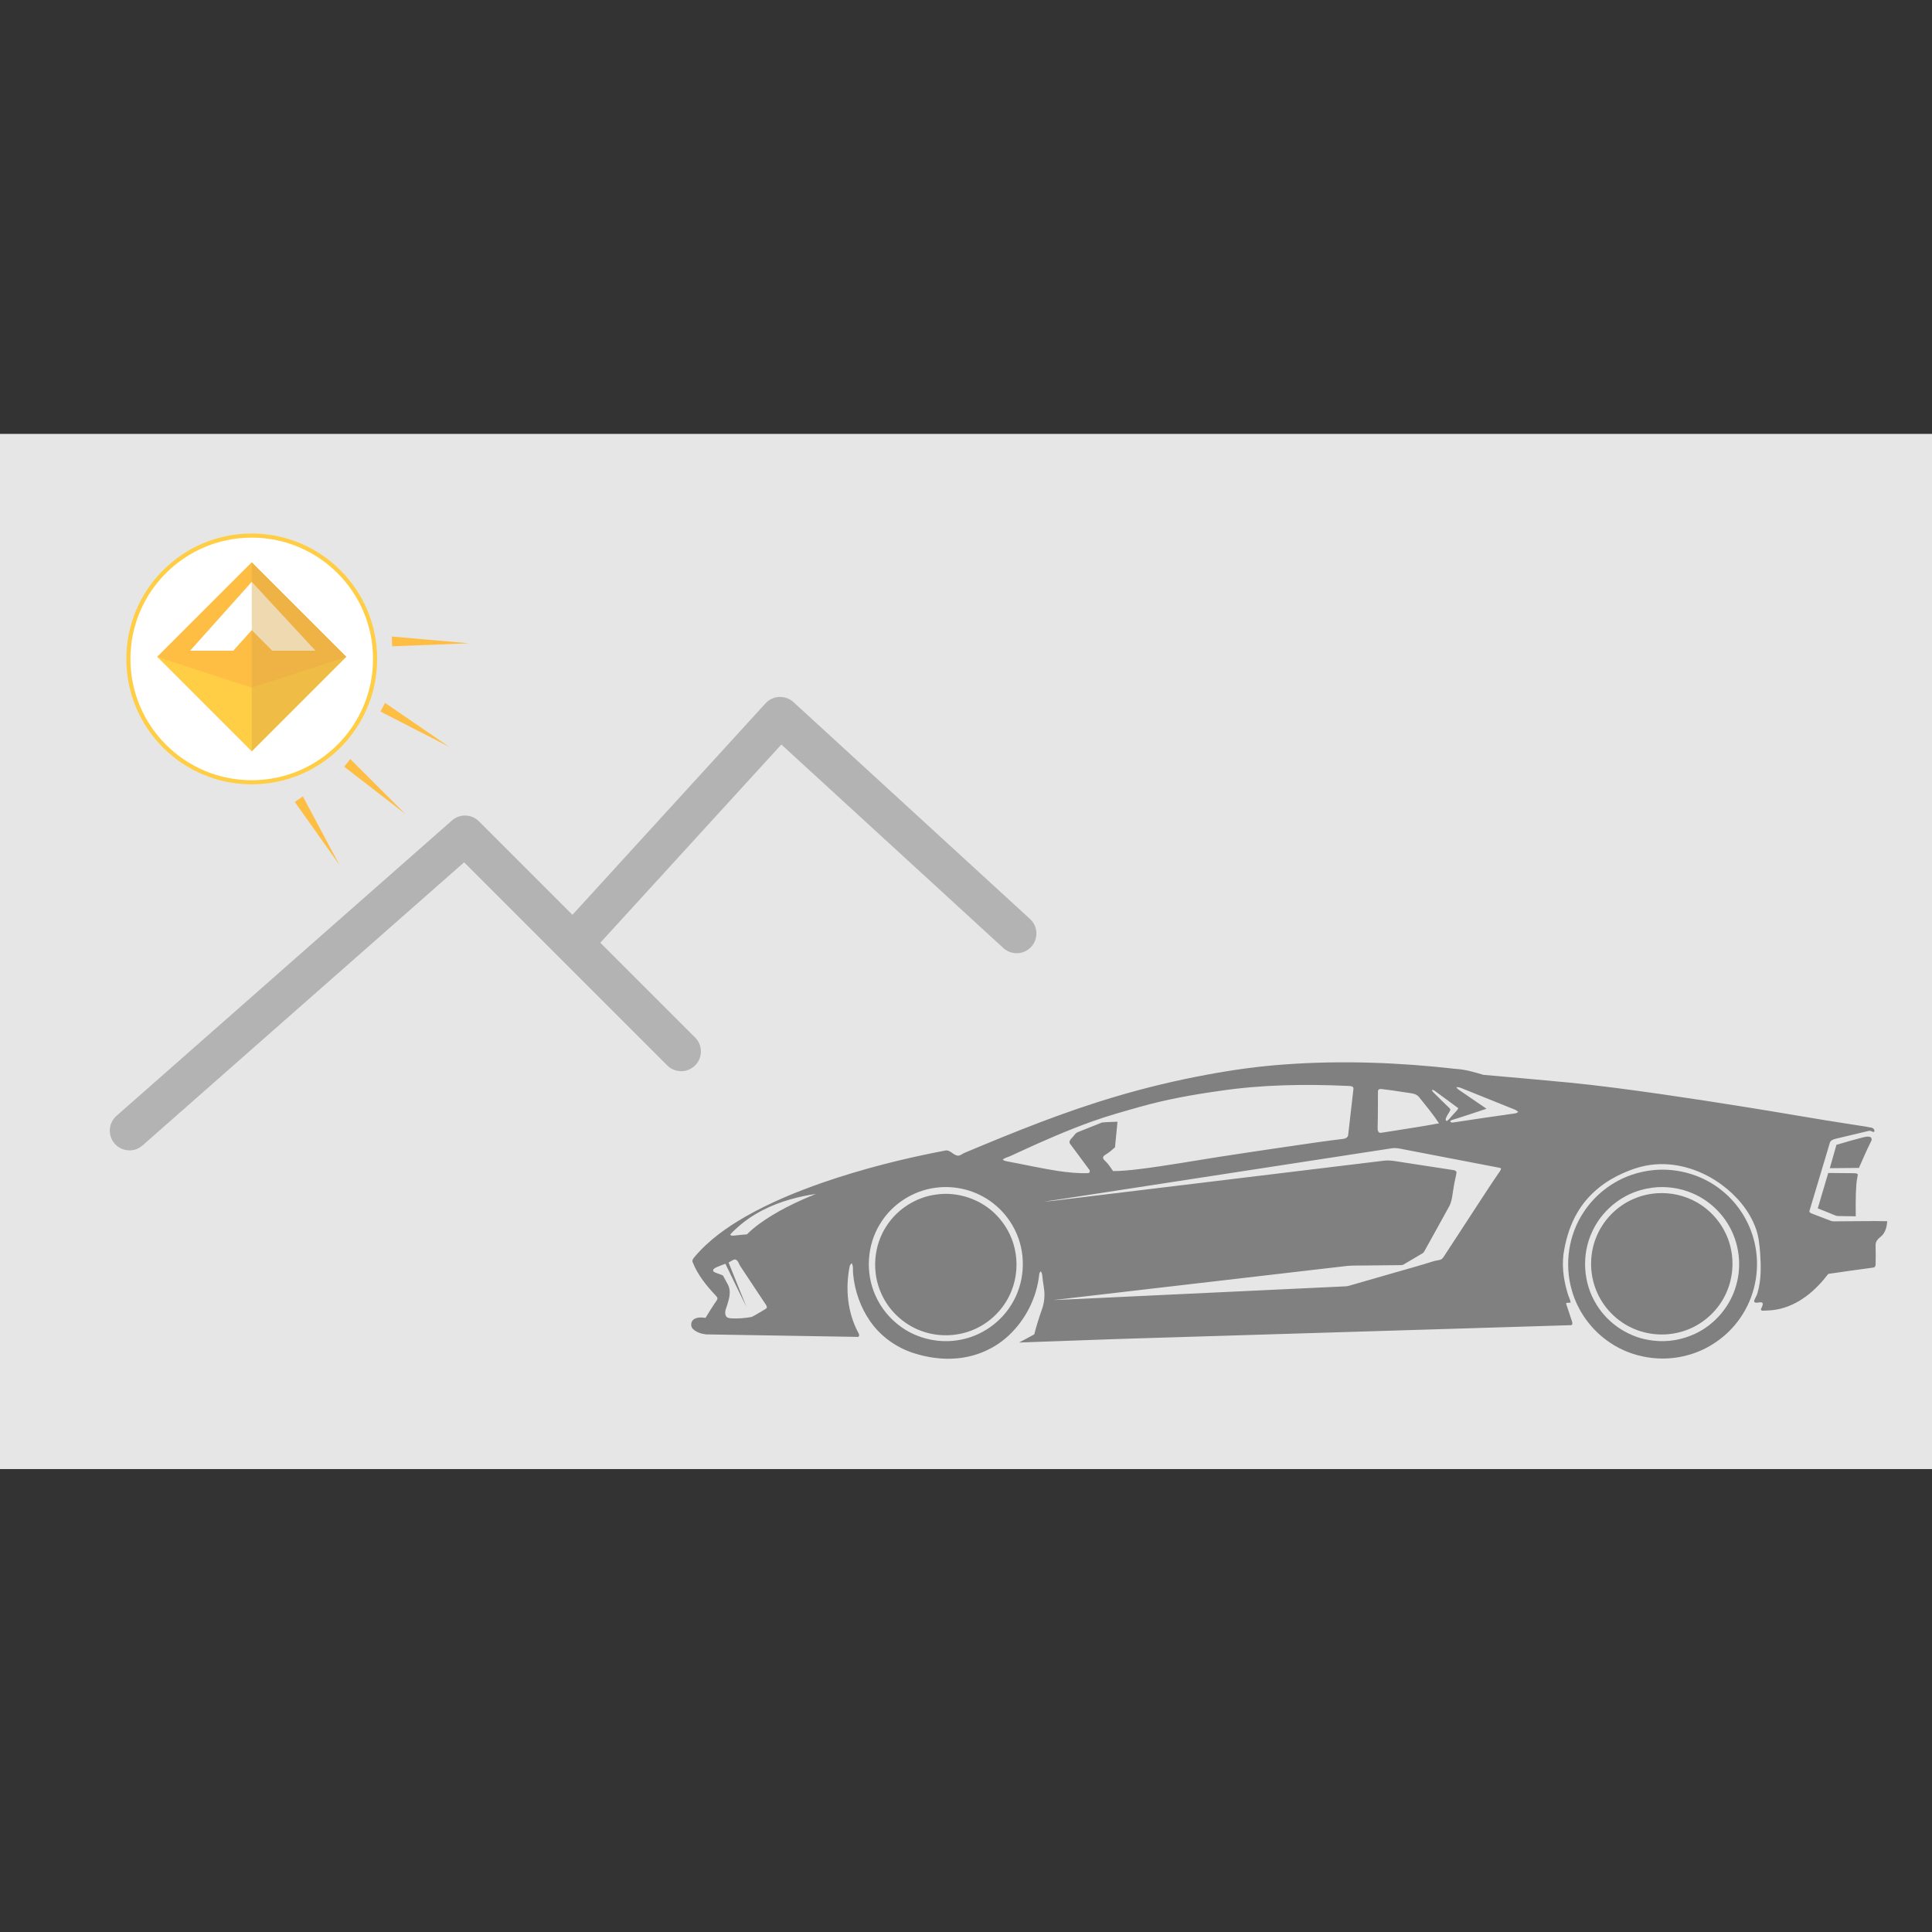 <?xml version="1.0" encoding="UTF-8" standalone="no"?>
<!-- Generator: Adobe Illustrator 19.0.0, SVG Export Plug-In . SVG Version: 6.00 Build 0)  -->

<svg
   xmlns:dc="http://purl.org/dc/elements/1.1/"
   xmlns:cc="http://creativecommons.org/ns#"
   xmlns:rdf="http://www.w3.org/1999/02/22-rdf-syntax-ns#"
   xmlns:svg="http://www.w3.org/2000/svg"
   xmlns="http://www.w3.org/2000/svg"
   xmlns:sodipodi="http://sodipodi.sourceforge.net/DTD/sodipodi-0.dtd"
   xmlns:inkscape="http://www.inkscape.org/namespaces/inkscape"
   version="1.1"
   id="Capa_1"
   x="0px"
   y="0px"
   viewBox="0 0 58 58"
   style="enable-background:new 0 0 58 58;"
   xml:space="preserve"
   width="512px"
   height="512px"
   sodipodi:docname="image.svg"
   inkscape:version="0.92.3 (2405546, 2018-03-11)"><rect x="0" y="0" width="58" height="58" fill="#333333" stroke="none"/><defs
   id="defs922" /><sodipodi:namedview
   pagecolor="#ffffff"
   bordercolor="#666666"
   borderopacity="1"
   objecttolerance="10"
   gridtolerance="10"
   guidetolerance="10"
   inkscape:pageopacity="0"
   inkscape:pageshadow="2"
   inkscape:window-width="1366"
   inkscape:window-height="713"
   id="namedview920"
   showgrid="false"
   showguides="false"
   inkscape:zoom="0.71539319"
   inkscape:cx="228.80028"
   inkscape:cy="329.88499"
   inkscape:window-x="0"
   inkscape:window-y="27"
   inkscape:window-maximized="1"
   inkscape:current-layer="Capa_1" />
<g
   id="g8"
   style="fill:#000000"
   transform="matrix(0.923,0,0,0.923,2.862,2.285)">



<rect
   style="fill:#e6e6e6;stroke:none;stroke-width:0.11"
   id="rect1022"
   width="64.144"
   height="33.669"
   x="-3.484"
   y="11.637" /><path
   d="m 1.111,34.941 c 0.15,0 0.301,-0.053 0.423,-0.16 l 10.461,-9.21 6.606,6.606 c 0.251,0.251 0.656,0.251 0.907,0 0.251,-0.251 0.251,-0.656 0,-0.907 l -3.083,-3.083 5.888,-6.447 7.221,6.62 c 0.261,0.239 0.667,0.221 0.906,-0.04 0.239,-0.261 0.222,-0.667 -0.04,-0.906 L 22.706,20.36 c -0.126,-0.115 -0.293,-0.172 -0.462,-0.168 -0.17,0.008 -0.33,0.083 -0.445,0.208 l -6.281,6.879 -3.042,-3.042 C 12.238,23.999 11.854,23.986 11.6,24.21 L 0.688,33.818 c -0.266,0.234 -0.292,0.639 -0.058,0.905 0.127,0.144 0.304,0.217 0.482,0.217 z"
   id="path6"
   inkscape:connector-curvature="0"
   style="fill:#b3b3b3;stroke-width:0.641" /><circle
   style="fill:#ffffff;stroke:#ffce45;stroke-width:0.134;stroke-miterlimit:10"
   cx="5.087"
   cy="18.956"
   r="4.012"
   stroke-miterlimit="10"
   id="circle4" /><path
   inkscape:connector-curvature="0"
   style="fill:#ffce45;stroke-width:0.013"
   d="M 5.087,15.816 8.16,18.889 5.087,21.962 2.014,18.889 Z"
   id="path6-3" /><path
   inkscape:connector-curvature="0"
   style="fill:#febe44;stroke-width:0.013"
   d="m 5.087,19.892 -3.076,-1.003 3.076,-3.073 3.076,3.073 z"
   id="path8" /><path
   inkscape:connector-curvature="0"
   style="fill:#ffffff;stroke-width:0.013"
   d="M 3.082,18.689 H 4.486 L 5.087,18.02 5.756,18.689 H 7.16 L 5.087,16.449 Z"
   id="path10" /><path
   inkscape:connector-curvature="0"
   style="opacity:0.42;fill:#d9a547;stroke-width:0.013"
   d="m 5.087,21.962 v -6.146 l 3.073,3.073 z"
   id="path12" /></g>
<path
   inkscape:connector-curvature="0"
   style="fill:#febe44;stroke-width:0.007"
   d="m 10.332,23.017 v 0 l 0.184,-0.23 1.649,1.647 z"
   id="path8-2"
   sodipodi:nodetypes="ccccc" /><path
   inkscape:connector-curvature="0"
   style="fill:#febe44;stroke-width:0.007"
   d="m 11.771,19.403 v 0 l -0.007,-0.294 2.322,0.203 z"
   id="path8-2-2"
   sodipodi:nodetypes="ccccc" /><path
   inkscape:connector-curvature="0"
   style="fill:#febe44;stroke-width:0.007"
   d="m 11.421,21.361 v 0 l 0.139,-0.26 1.922,1.318 z"
   id="path8-2-0"
   sodipodi:nodetypes="ccccc" /><path
   inkscape:connector-curvature="0"
   style="fill:#febe44;stroke-width:0.007"
   d="m 8.85,24.075 v 0 l 0.243,-0.166 1.097,2.057 z"
   id="path8-2-0-5"
   sodipodi:nodetypes="ccccc"
   inkscape:transform-center-x="0.11876118"
   inkscape:transform-center-y="-0.35628353" /><g
   transform="matrix(0.019,0,0,0.019,20.457,26.084)"
   id="g14"
   style="fill:#808080"><path
     inkscape:connector-curvature="0"
     d="m 953.03,309.02 c 89.91,-6.58 180.37,-3.16 269.89,6.98 15.15,0.79 29.76,5.12 44.19,9.45 45.58,3.89 91.14,8.07 136.69,12.34 48.54,4.84 96.89,11.39 145.17,18.29 46.44,6.7 92.81,13.86 139.13,21.33 53.29,8.5 106.4,18.07 159.75,26.18 10.65,1.83 21.42,3.06 32.01,5.25 2.91,0.29 5.52,2.91 5.1,5.95 -1.4,1.94 -3.67,0.19 -5.25,-0.43 -1.77,-1.03 -3.77,-0.23 -5.57,0.08 -16.91,4.07 -33.86,7.98 -50.75,12.1 -3.59,0.93 -7.92,2.53 -8.93,6.54 -10.61,35.71 -21.3,71.4 -32.05,107.06 -0.68,2.03 1.27,3.56 2.96,4.18 9.97,3.89 20.02,7.6 29.99,11.52 4.29,1.9 9.08,0.83 13.63,1.03 25.41,0 50.84,-0.69 76.25,-0.15 -0.73,8.64 -2.73,18.02 -9.7,23.88 -4.2,3.46 -8.71,7.53 -8.72,13.45 0.2,10.33 0.3,20.67 0.05,31 0.07,2.26 -1.28,4.89 -3.81,4.93 -23.68,3.23 -47.36,6.46 -71,9.96 -10.07,13.18 -21.51,25.43 -34.88,35.31 -14.16,10.6 -30.63,18.42 -48.16,21.28 -6.62,1.19 -13.37,1.2 -20.06,1.56 -1.34,0.05 -3.34,-0.37 -3.39,-2.01 1.05,-3.31 3.7,-6.47 2.73,-10.12 -2.65,-2.31 -6.3,-0.37 -9.37,-0.5 -2.07,0.48 -4.68,-1.02 -3.86,-3.38 1.5,-4.26 4.25,-8.03 5.31,-12.49 5.87,-20.3 5.49,-41.77 4.03,-62.66 -1.13,-13.06 -2.2,-26.34 -6.8,-38.74 -10.02,-27.94 -30.09,-51.39 -53.7,-68.94 -30.23,-22.28 -68.12,-35.43 -105.89,-32.27 -21.22,1.62 -41.51,9.13 -60.37,18.66 -25.75,13.11 -48.21,33.17 -62.57,58.39 -10.19,17.55 -16.44,37.13 -20.12,57.02 -4.57,22.68 -1.68,46.26 4.87,68.25 1.29,5.33 4.16,10.18 5.17,15.56 -1.82,1.88 -5.79,-0.77 -7.23,2 3.11,9.57 6.52,19.05 9.51,28.66 0.62,1.96 0.92,5.65 -2.11,5.46 -223.72,6.83 -447.46,13.65 -671.19,20.48 -66.83,1.84 -133.62,4.8 -200.44,6.95 8.03,-4.22 15.97,-8.6 23.94,-12.9 3.2,-12.44 6.91,-24.75 11.23,-36.85 3.13,-8.16 4.98,-16.87 4.88,-25.63 0.06,-9.8 -2.62,-19.31 -3.27,-29.04 -0.19,-2.86 -0.99,-5.64 -2.3,-8.18 -1.66,1.25 -2.57,3.12 -2.71,5.17 -3.84,36.19 -21.19,70.75 -47.61,95.73 -22.05,21.01 -51.39,33.88 -81.67,36.63 -23.48,2.29 -47.32,-1.13 -69.68,-8.39 -27.28,-8.92 -51.77,-26.49 -68.15,-50.15 -15.32,-21.98 -24.47,-48.13 -26.91,-74.76 -0.8,-5.65 0.78,-11.88 -2.19,-17.03 -1.26,1.4 -2.84,2.73 -3.21,4.69 -7.21,35.37 -3.54,73.6 13.76,105.61 1.32,2.03 2.23,6.66 -1.59,6.17 -79.73,-1.27 -159.46,-2.64 -239.18,-3.96 -7.26,-0.75 -14.74,-3.19 -20.26,-8.09 -4.67,-4.06 -4.17,-12.25 0.94,-15.7 5.4,-3.63 12.33,-3.18 18.47,-2.29 4.77,-7.69 9.5,-15.4 14.51,-22.93 1.42,-2.21 3.28,-4.19 4.2,-6.67 0.58,-1.84 -0.57,-3.53 -1.76,-4.79 -15.07,-16.03 -29.47,-33.45 -37.46,-54.2 -0.77,-2.86 1.26,-5.35 2.97,-7.39 22.26,-26.6 50.97,-46.92 80.85,-64.1 38.51,-21.99 79.68,-38.91 121.46,-53.54 63.06,-21.79 127.9,-38.18 193.41,-50.65 8.64,-2.34 13.45,8.43 21.86,7.97 3.48,-0.69 6.21,-3.17 9.42,-4.53 78.73,-33.04 158.06,-65.18 240.08,-89.25 47.14,-13.94 95.02,-25.41 143.38,-34.27 C 871.32,317.54 912.06,311.92 953.03,309.02 m -104.1,42.01 c -42.1,5.88 -84.03,13.54 -124.97,25.11 -25.12,7.13 -50.34,14.07 -74.94,22.89 -39.36,14.13 -77.7,30.94 -115.66,48.44 -6.71,3 -13.23,6.48 -20.22,8.8 -1.95,0.66 -3.71,1.77 -5.41,2.91 2.05,2.51 5.43,2.6 8.37,3.25 26.37,4.92 52.56,10.83 79.07,14.95 15.5,2.23 31.19,3.91 46.87,3.4 3.29,0.08 4.16,-3.71 2.08,-5.84 -9.97,-13.69 -20.25,-27.15 -30.25,-40.81 -2.26,-3.37 1.08,-6.79 3.23,-9.18 3.18,-3.03 5.19,-7.63 9.6,-9.08 12.67,-4.93 25.19,-10.25 37.87,-15.11 8.1,-0.82 16.29,-0.87 24.43,-1.24 -1.31,13.49 -2.72,26.97 -3.95,40.46 -4.65,4.11 -9.34,8.25 -14.71,11.42 -1.71,1.17 -4.01,2.41 -4.14,4.75 -0.07,2.55 2.22,4.17 3.8,5.85 4.87,4.44 8.15,10.23 11.99,15.51 14.01,0.05 27.95,-1.57 41.85,-3.18 42.97,-5.3 85.58,-13.04 128.34,-19.68 35.64,-5.51 71.3,-10.81 106.97,-16.04 28.92,-4.11 57.79,-8.59 86.8,-11.99 3.46,-0.46 7.48,-2.61 7.56,-6.55 2.58,-24.06 5.68,-48.08 8.27,-72.13 0.73,-5.14 -5.45,-4.69 -8.8,-4.98 -68.06,-3.11 -136.58,-2.1 -204.05,8.07 m 375.32,-6.18 c 1.02,1.53 2.2,3.01 3.77,4.03 14.69,10.02 29.34,20.11 44.03,30.14 -15.73,5.17 -31.37,10.6 -47.18,15.52 -3.32,1.07 -6.86,1.69 -9.84,3.57 -0.69,2.56 2.54,3.03 4.37,2.61 32.49,-4.85 64.96,-9.84 97.5,-14.31 1.99,-0.16 3.74,-1.16 5.35,-2.3 -1.65,-1.56 -3.46,-2.97 -5.59,-3.76 -28.33,-11.38 -56.65,-22.77 -84.96,-34.18 -2.35,-1.02 -4.94,-1.28 -7.45,-1.32 m -123.71,6.32 c -0.18,19.28 0.07,38.58 -0.53,57.87 0.01,2.57 0.01,5.75 2.31,7.45 1.72,1.21 3.86,0.26 5.77,0.14 29.65,-4.8 59.4,-9.05 88.93,-14.57 -9.69,-14.75 -21.03,-28.31 -32.04,-42.06 -4.81,-5.34 -12.53,-5.4 -19.09,-6.51 -13.28,-2 -26.55,-4.16 -39.9,-5.59 -2.29,-0.56 -5.46,0.53 -5.45,3.27 m 85.24,-2.12 c 0.37,2.6 2.49,4.24 4.23,5.98 7.73,7.59 15.3,15.34 23.21,22.74 1.09,0.93 2.05,2.36 1.4,3.85 -1.89,4.03 -4.75,7.54 -6.44,11.67 -0.67,1.7 -1.17,4.03 0.71,5.18 3.87,-1.69 5.93,-5.74 8.9,-8.57 3.1,-4.01 7.52,-7.06 9.64,-11.77 -12.33,-9.24 -24.86,-18.22 -37.23,-27.41 -1.25,-1.06 -2.87,-1.42 -4.42,-1.67 m -556.91,168.3 c -18.77,2.67 -37.45,6.06 -56.28,8.29 14.82,-0.62 29.49,-3.19 44.24,-4.78 163.71,-19.84 327.43,-39.59 491.12,-59.52 11.71,-1.86 23.29,1.23 34.83,2.78 25.47,3.88 50.94,7.85 76.42,11.74 2.26,0.32 5.39,1.19 5.47,4.01 -1.12,7.05 -3.07,13.96 -4.17,21.03 -2.07,10.34 -2.29,21.2 -6.66,30.96 -13.09,24.15 -26.7,48.03 -39.9,72.13 -0.77,1.48 -1.76,2.88 -3.3,3.63 -9.88,5.78 -19.72,11.66 -29.59,17.46 -1.52,0.99 -3.36,1.02 -5.09,1.04 -18.65,0.13 -37.3,0.38 -55.95,0.56 -9.32,0.26 -18.67,-0.18 -27.96,0.66 -154.82,18.01 -309.64,35.97 -464.45,53.99 27.79,-1.04 55.58,-2.63 83.37,-3.84 126.03,-5.95 252.06,-11.91 378.09,-17.85 3.78,-0.03 7.34,-1.45 10.94,-2.44 22.6,-6.5 45.21,-12.99 67.81,-19.49 20.09,-5.93 40.37,-11.24 60.3,-17.7 3.45,-1.1 7.11,-1.26 10.59,-2.26 4.09,-1.32 6.02,-5.44 8.25,-8.76 18.91,-29.1 37.85,-58.18 56.91,-87.19 9.78,-14.82 19.35,-29.8 29.57,-44.33 0.85,-1.29 1.59,-2.75 1.42,-4.35 -2.46,-1.16 -5.22,-1.3 -7.83,-1.87 -48.53,-9.3 -97.06,-18.59 -145.56,-27.99 -5.78,-1.16 -11.63,-2.54 -17.56,-2 -165,25.35 -330.02,50.7 -495.03,76.09 M 401.52,503.84 c -35.83,4.58 -69.01,26.11 -87.64,57.07 -20.71,33.34 -23.5,76.88 -7.56,112.7 8.72,20.02 23.05,37.53 40.85,50.17 26.84,19.23 61.7,26.62 94.06,20.18 33.18,-6.29 63.18,-27.23 80.57,-56.17 20.1,-32.59 23.2,-74.81 8.38,-110.08 -8.06,-19.59 -21.45,-36.89 -38.22,-49.8 -25.35,-19.64 -58.69,-28.42 -90.44,-24.07 m -229.25,18.3 c -31.22,8.89 -61.29,23.59 -85.23,45.79 -3.43,3.33 -7.36,6.22 -10.04,10.25 2.2,2.02 5.24,1.38 7.91,1.09 6.18,-0.85 12.4,-1.25 18.6,-1.8 5.85,-5.89 12.26,-11.2 18.92,-16.16 27.53,-20.13 58.53,-34.94 90.04,-47.7 -13.57,1.93 -27.02,4.77 -40.2,8.53 M 74.5,621.99 c 9.39,23.45 18.94,46.83 28.28,70.3 -11.31,-22.67 -22.13,-45.57 -33.3,-68.31 -4.76,1.65 -9.45,3.49 -14.07,5.5 -1.89,0.93 -3.99,1.91 -5.11,3.81 -0.77,1.48 0.28,3.13 1.63,3.8 4.39,2.24 9.29,3.26 13.72,5.41 2.75,4.59 4.92,9.54 7.66,14.16 5.34,9.64 2.56,21.15 -0.54,31.05 -1.67,5.84 -5.32,12.09 -2.7,18.21 1.65,3.91 6.29,4.15 9.93,4.37 10.36,0.45 20.78,-0.47 30.97,-2.3 6.85,-3.22 13.1,-7.63 19.73,-11.29 1.68,-1.2 4.69,-2.1 4.22,-4.71 -0.52,-2.68 -2.51,-4.74 -3.9,-7 -12.62,-19.01 -25.3,-37.98 -37.84,-57.04 -2.67,-3.73 -3.55,-10.43 -9.05,-10.86 -3.5,0.94 -6.42,3.29 -9.63,4.9 z"
     id="path2"
     style="fill:#808080" /><path
     inkscape:connector-curvature="0"
     d="m 1864.95,424.77 c 4.13,-0.96 8.45,-2.33 12.72,-1.35 2.77,0.63 3.6,4.11 2.33,6.41 -6.99,13.98 -13.23,28.33 -19.49,42.65 -15.34,0.19 -30.68,0.31 -46.02,0.46 3.53,-12.3 7.02,-24.62 10.49,-36.94 13.28,-3.89 26.56,-7.81 39.97,-11.23 z"
     id="path4"
     style="fill:#808080" /><path
     inkscape:connector-curvature="0"
     d="m 1536.53,475.88 c 38.18,-3.56 77.58,8.09 107.38,32.3 27.52,22 46.68,54.1 53.01,88.77 7.38,38.83 -1.39,80.49 -24.12,112.87 -19.74,28.58 -49.82,49.79 -83.4,58.7 -41.04,11.29 -86.78,3.96 -122.1,-19.85 -29.24,-19.43 -51.24,-49.51 -60.62,-83.38 -11.76,-41.13 -4.88,-87.21 18.83,-122.88 17.75,-27.06 44.53,-48.12 75.14,-58.71 11.58,-4.07 23.66,-6.66 35.88,-7.82 m -3.01,27.93 c -5.94,0.78 -11.81,2.03 -17.57,3.66 -33.52,9.31 -62.32,33.97 -76.83,65.57 -17.3,36.59 -14.61,81.73 7.05,115.93 19.24,31.25 53.33,52.78 89.87,56.49 22.24,2.59 45.16,-1.32 65.43,-10.82 31.7,-14.75 56.34,-43.9 65.37,-77.72 6.84,-24.56 5.62,-51.24 -3.3,-75.12 -11.34,-30.83 -35.87,-56.52 -66.15,-69.26 C 1577.39,504 1555.08,500.93 1533.52,503.81 Z"
     id="path6-1"
     style="fill:#808080" /><path
     inkscape:connector-curvature="0"
     d="m 1811.99,480.51 c 13.33,0.08 26.66,0.22 40,0.36 2.01,0.16 4.29,-0.09 6.11,1.04 0.87,1.02 0.4,2.4 0.25,3.59 -2.02,9.01 -2.27,18.27 -2.69,27.46 -0.36,11.99 -0.36,23.99 -0.16,35.99 -8.17,-0.11 -16.33,-0.28 -24.49,-0.34 -2.65,-0.05 -5.39,0.13 -7.83,-1.01 -9.22,-3.77 -18.51,-7.35 -27.71,-11.17 5.59,-18.61 11.02,-37.28 16.52,-55.92 z"
     id="path8-0"
     style="fill:#808080" /><path
     inkscape:connector-curvature="0"
     d="m 1541.4,512.54 c 21.75,-1.46 43.9,3.45 62.85,14.28 27.02,15.17 47.04,42.13 53.71,72.4 5.64,24.97 2.54,51.88 -8.99,74.78 -13.81,28.01 -39.98,49.57 -70.14,57.69 -25.61,7.08 -53.74,4.74 -77.74,-6.7 -26.9,-12.59 -48.23,-36.44 -57.76,-64.57 -8.59,-24.96 -7.99,-52.96 1.72,-77.52 10.63,-27.25 32.46,-49.87 59.36,-61.39 11.68,-5.1 24.27,-8.1 36.99,-8.97 z"
     id="path10-3"
     style="fill:#808080" /><path
     inkscape:connector-curvature="0"
     d="m 401.45,514.72 c 34.87,-5.37 71.86,7.05 96.34,32.46 14.2,14.57 24.35,33.09 28.83,52.95 5.06,21.93 3.32,45.37 -4.95,66.31 -10.97,28.06 -33.83,51.13 -61.79,62.35 -23.58,9.59 -50.46,10.71 -74.81,3.33 -30.44,-9.09 -56.4,-31.93 -69.24,-61.01 -15.5,-34.01 -12.36,-75.79 8.31,-106.97 17.12,-26.54 46.04,-45.04 77.31,-49.42 z"
     id="path12-4"
     style="fill:#808080" /></g></svg>